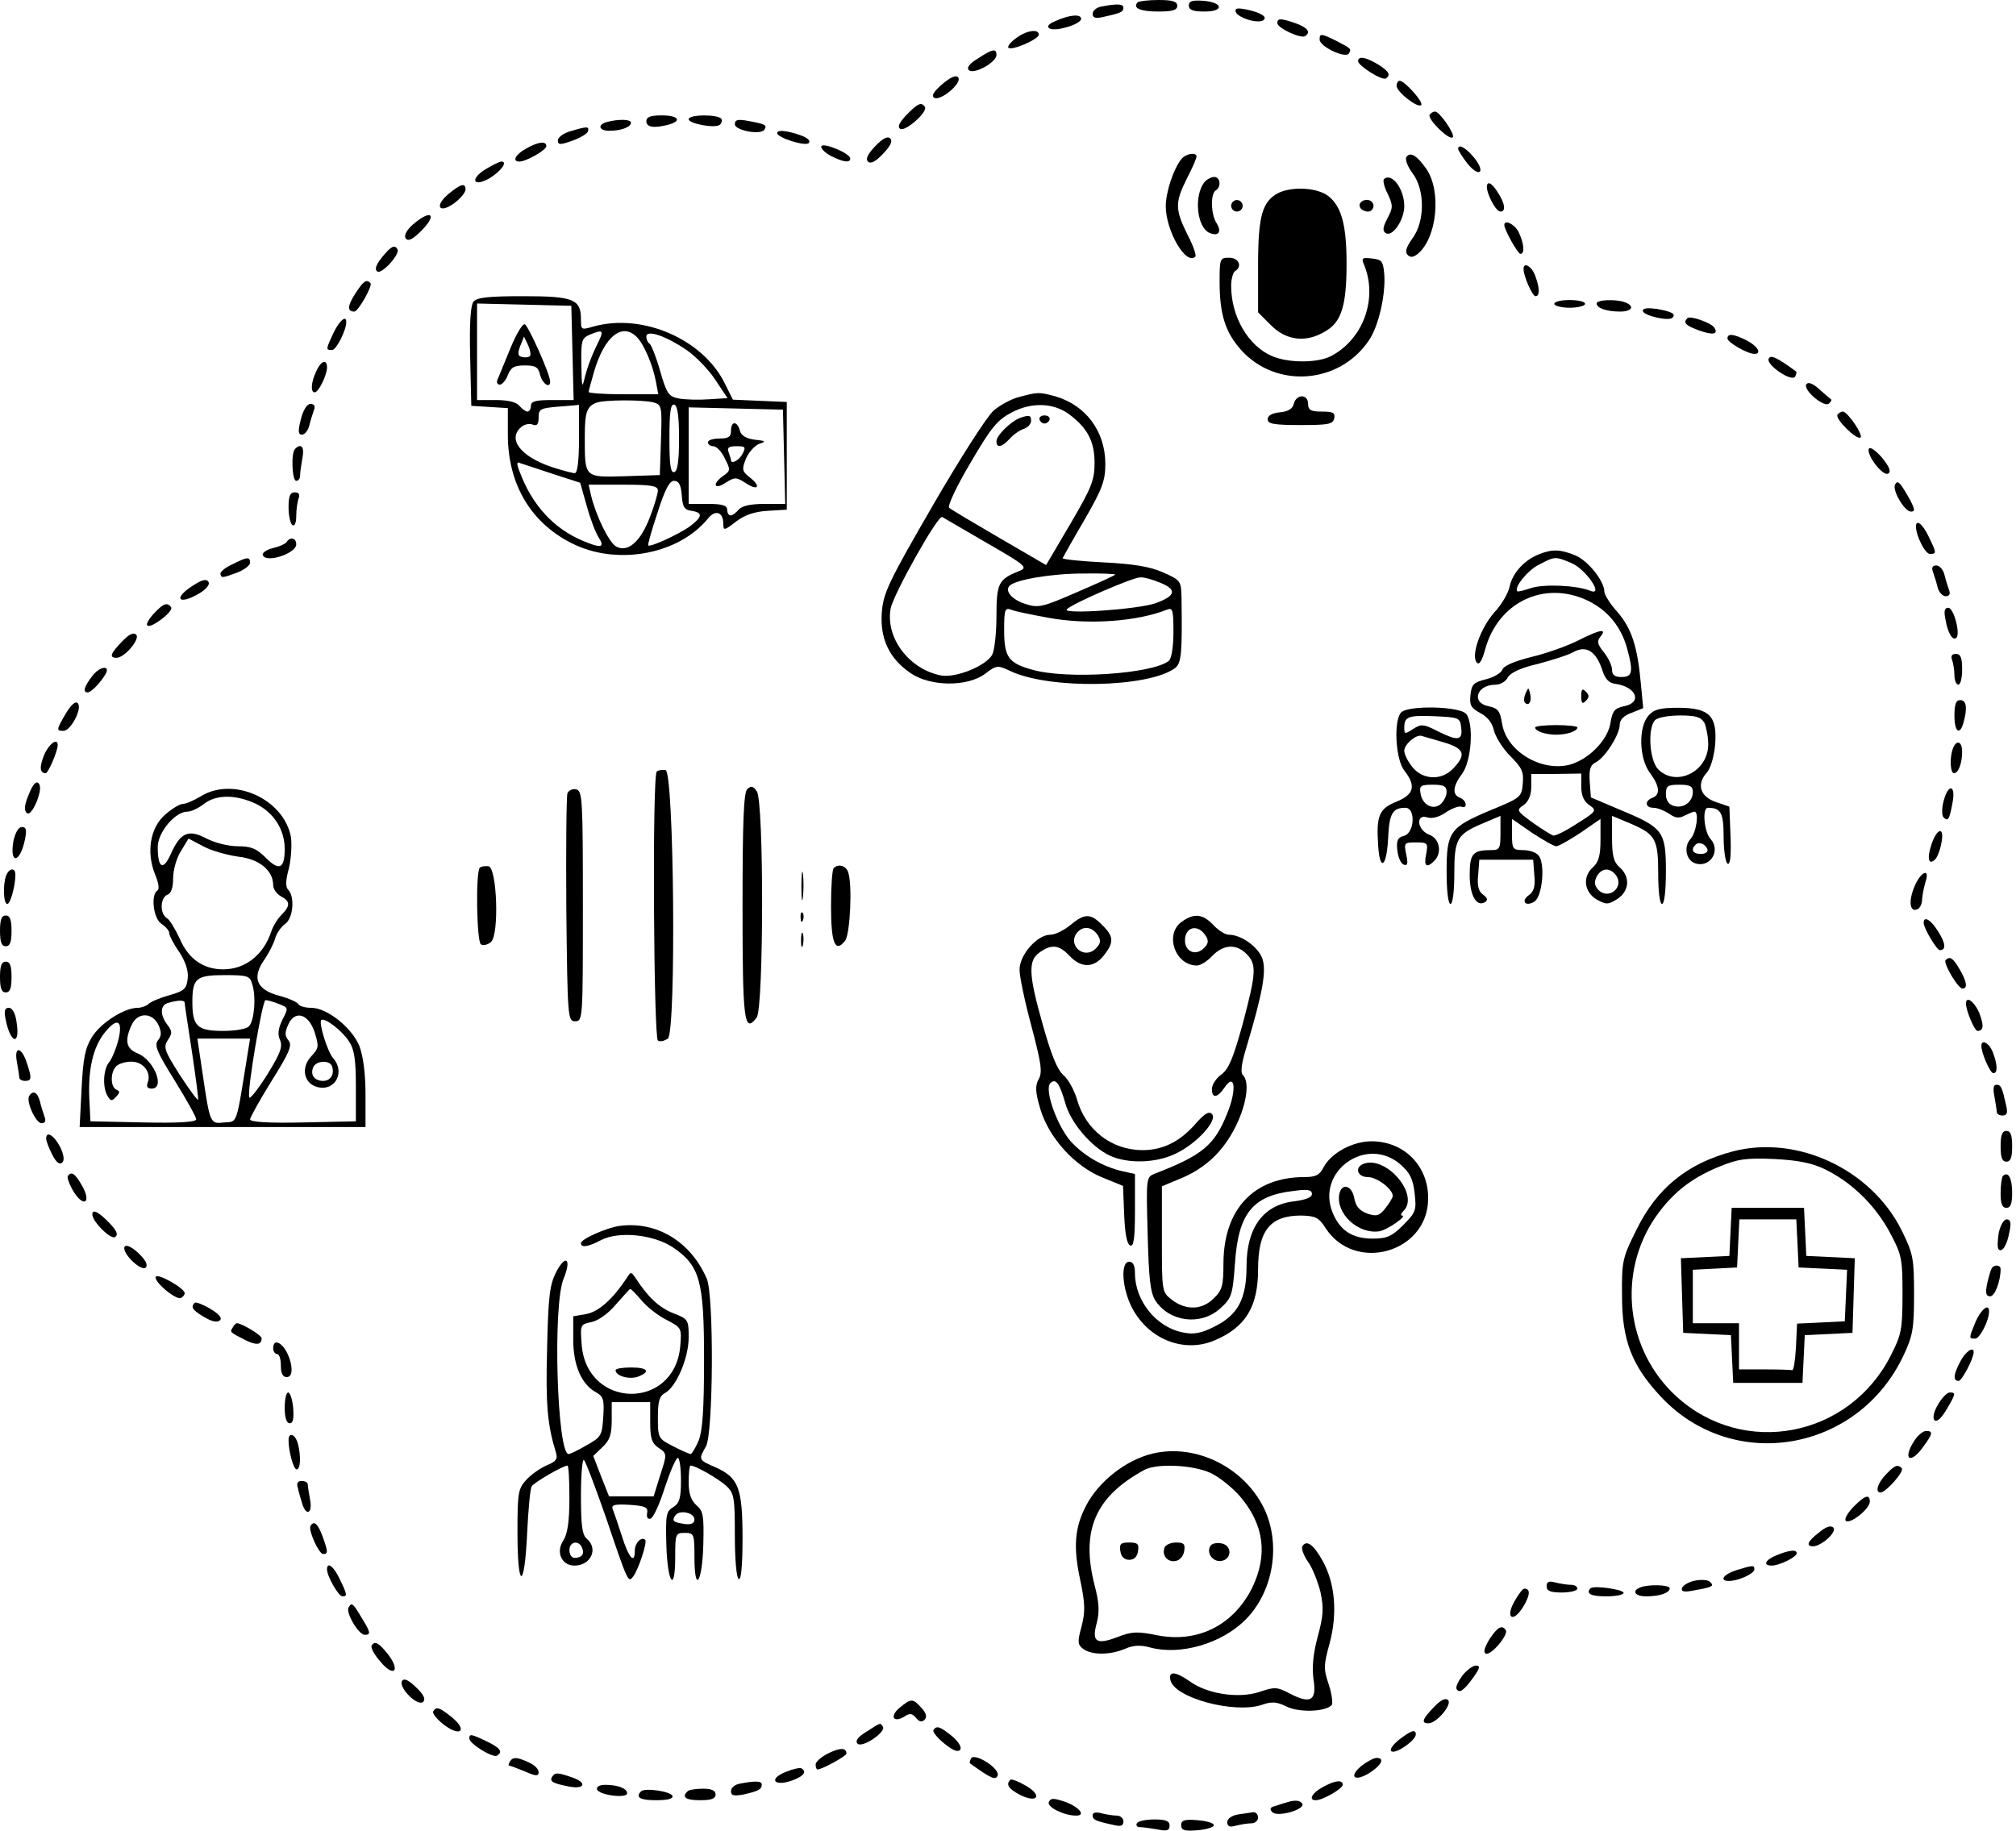 <?xml version="1.0" standalone="no"?>
<!DOCTYPE svg PUBLIC "-//W3C//DTD SVG 20010904//EN"
 "http://www.w3.org/TR/2001/REC-SVG-20010904/DTD/svg10.dtd">
<svg version="1.0" xmlns="http://www.w3.org/2000/svg"
 width="524pt" height="476pt" viewBox="0 0 524 476"
 preserveAspectRatio="xMidYMid meet">

<g transform="translate(0,476) scale(0.1,-0.1)"
fill="#000000" stroke="none">
<path d="M2957 4754 c-14 -15 7 -24 54 -24 37 0 49 4 49 15 0 11 -12 15 -48
15 -27 0 -52 -3 -55 -6z"/>
<path d="M3090 4746 c0 -12 11 -16 41 -16 52 0 48 24 -4 28 -28 2 -37 -1 -37
-12z"/>
<path d="M2863 4743 c-13 -2 -23 -11 -23 -19 0 -10 7 -13 28 -8 45 10 52 13
52 24 0 10 -16 11 -57 3z"/>
<path d="M3212 4729 c5 -15 56 -31 71 -22 13 8 -4 20 -42 28 -25 5 -32 4 -29
-6z"/>
<path d="M2745 4706 c-20 -8 -25 -15 -17 -20 15 -9 82 11 82 25 0 13 -29 11
-65 -5z"/>
<path d="M3320 4700 c0 -13 61 -41 72 -34 16 10 7 22 -23 33 -40 14 -49 14
-49 1z"/>
<path d="M2640 4660 c-14 -10 -22 -21 -19 -24 8 -9 79 22 79 34 0 16 -33 11
-60 -10z"/>
<path d="M3430 4657 c0 -18 67 -50 76 -36 7 12 7 12 -33 33 -39 19 -43 20 -43
3z"/>
<path d="M2542 4608 c-22 -13 -30 -24 -24 -30 13 -13 72 20 72 39 0 18 -10 16
-48 -9z"/>
<path d="M3530 4601 c0 -12 62 -51 72 -45 14 9 8 19 -21 37 -32 19 -51 22 -51
8z"/>
<path d="M2450 4542 c-23 -20 -30 -31 -22 -36 16 -10 72 37 63 52 -5 8 -18 3
-41 -16z"/>
<path d="M3630 4537 c0 -16 55 -59 64 -50 7 7 -43 63 -56 63 -4 0 -8 -6 -8
-13z"/>
<path d="M2356 4461 c-19 -20 -24 -31 -16 -36 13 -8 72 44 64 57 -9 14 -19 9
-48 -21z"/>
<path d="M3716 4462 c-7 -11 51 -68 60 -59 7 7 -34 67 -46 67 -5 0 -11 -4 -14
-8z"/>
<path d="M1680 4445 c0 -16 20 -19 58 -9 36 10 25 24 -18 24 -29 0 -40 -4 -40
-15z"/>
<path d="M1790 4450 c0 -11 65 -24 80 -15 5 3 8 11 5 16 -8 12 -85 12 -85 -1z"/>
<path d="M1578 4443 c-26 -7 -22 -23 6 -23 31 0 56 10 56 21 0 9 -31 10 -62 2z"/>
<path d="M1910 4437 c0 -16 67 -29 77 -14 7 12 3 14 -39 22 -30 6 -38 4 -38
-8z"/>
<path d="M1483 4419 c-18 -5 -33 -16 -33 -24 0 -12 6 -12 37 -1 20 7 39 18 41
24 4 14 -1 14 -45 1z"/>
<path d="M2020 4414 c0 -12 73 -35 82 -26 6 6 -3 14 -23 21 -35 12 -59 14 -59
5z"/>
<path d="M2275 4380 c-19 -20 -26 -33 -19 -40 7 -7 20 0 39 20 19 20 26 33 19
40 -7 7 -20 0 -39 -20z"/>
<path d="M1368 4374 c-28 -15 -38 -34 -18 -34 18 0 70 30 70 40 0 14 -20 12
-52 -6z"/>
<path d="M2135 4380 c-3 -5 8 -16 24 -25 33 -17 51 -19 51 -7 0 13 -69 42 -75
32z"/>
<path d="M3790 4373 c0 -4 11 -21 24 -38 30 -37 48 -25 20 12 -21 27 -44 41
-44 26z"/>
<path d="M3071 4347 c-21 -26 -41 -87 -41 -124 1 -65 53 -154 77 -130 3 3 -6
30 -21 58 -32 65 -32 83 -1 145 14 27 25 52 25 57 0 12 -27 8 -39 -6z"/>
<path d="M3655 4351 c-3 -6 4 -25 17 -42 32 -43 32 -125 -1 -169 -16 -23 -20
-35 -12 -43 7 -7 15 -6 26 3 50 41 62 162 23 220 -25 36 -43 47 -53 31z"/>
<path d="M1262 4320 c-42 -26 -32 -48 11 -23 29 18 48 43 30 43 -4 0 -23 -9
-41 -20z"/>
<path d="M3131 4287 c-29 -36 -20 -120 14 -133 23 -9 31 4 17 26 -15 24 -16
76 -2 85 15 9 12 35 -4 35 -7 0 -19 -6 -25 -13z"/>
<path d="M3597 4294 c-3 -3 1 -21 10 -38 14 -30 14 -36 -1 -64 -12 -23 -13
-33 -4 -38 17 -11 48 34 48 70 0 45 -33 89 -53 70z"/>
<path d="M3866 4281 c-8 -12 20 -71 34 -71 15 0 12 22 -9 53 -11 17 -21 25
-25 18z"/>
<path d="M1166 4256 c-38 -32 -25 -53 15 -24 16 12 29 28 29 35 0 18 -11 16
-44 -11z"/>
<path d="M3324 4259 c-43 -22 -54 -59 -54 -189 l0 -122 34 -34 c40 -40 92 -46
143 -14 40 24 53 67 53 175 0 99 -13 148 -47 175 -28 22 -92 26 -129 9z"/>
<path d="M3200 4225 c0 -8 7 -15 15 -15 8 0 15 7 15 15 0 8 -7 15 -15 15 -8 0
-15 -7 -15 -15z"/>
<path d="M3537 4234 c-9 -10 2 -24 19 -24 8 0 14 7 14 15 0 15 -21 21 -33 9z"/>
<path d="M1074 4177 c-17 -15 -24 -28 -20 -36 6 -9 16 -5 37 15 47 45 32 63
-17 21z"/>
<path d="M3910 4175 c0 -12 35 -75 42 -75 11 0 10 25 -4 55 -9 21 -38 36 -38
20z"/>
<path d="M992 4090 c-15 -19 -19 -31 -11 -36 12 -7 60 46 52 58 -7 13 -17 8
-41 -22z"/>
<path d="M3170 4028 c0 -86 15 -132 56 -178 91 -101 255 -89 332 25 25 36 44
119 40 172 -3 34 -6 38 -32 41 -25 3 -28 1 -21 -15 37 -88 -1 -195 -86 -239
-35 -18 -110 -18 -152 0 -62 26 -107 102 -107 183 0 17 5 35 10 38 20 12 10
35 -15 35 -24 0 -25 -2 -25 -62z"/>
<path d="M3960 4061 c0 -19 23 -71 31 -71 12 0 11 22 -1 54 -9 24 -30 36 -30
17z"/>
<path d="M923 3996 c-20 -31 -21 -46 -2 -46 10 0 48 67 42 74 -11 11 -18 6
-40 -28z"/>
<path d="M1231 3976 c-8 -9 -11 -56 -9 -142 l3 -129 48 -3 47 -3 0 -69 c0
-132 63 -235 176 -287 116 -53 271 -22 345 70 19 23 39 15 39 -14 0 -19 2 -19
33 5 22 17 48 26 82 28 l50 3 0 140 0 140 -70 3 -70 3 -20 40 c-56 117 -215
186 -343 150 -31 -9 -32 -9 -32 19 0 52 -19 60 -149 60 -89 0 -121 -3 -130
-14z m257 -133 l3 -123 -56 0 c-42 0 -55 -3 -55 -15 0 -8 -4 -15 -9 -15 -5 0
-14 7 -21 15 -8 10 -30 15 -61 15 l-49 0 0 125 0 126 123 -3 122 -3 3 -122z
m62 17 c-11 -22 -24 -57 -29 -77 -8 -35 -9 -32 -10 30 -1 61 1 68 22 77 37 15
38 12 17 -30z m105 24 c19 -19 42 -73 50 -117 l6 -32 -90 0 c-50 0 -91 3 -91
6 0 3 7 28 15 56 27 89 72 125 110 87z m131 -35 c23 -16 56 -50 73 -76 l32
-48 -48 -3 c-26 -2 -62 -1 -78 2 -27 5 -32 12 -49 71 -10 36 -23 68 -27 71 -5
3 -9 11 -9 19 0 19 51 2 106 -36z m-88 -135 c22 -6 23 -10 20 -98 l-3 -91 -91
-3 c-106 -3 -104 -5 -104 103 0 63 5 78 30 88 21 8 120 8 148 1z m-193 -94 c0
-57 -4 -90 -11 -90 -6 0 -33 7 -60 16 -81 27 -116 73 -79 104 8 7 22 10 30 6
11 -4 15 1 15 19 0 22 5 24 53 28 28 2 52 4 52 5 0 1 0 -38 0 -88z m260 0 c0
-58 -4 -85 -12 -87 -10 -4 -13 18 -13 87 0 69 3 91 13 88 8 -3 12 -30 12 -88z
m273 -47 l3 -123 -54 0 c-36 0 -59 -5 -67 -15 -7 -8 -16 -15 -21 -15 -5 0 -9
7 -9 15 0 11 -12 15 -50 15 l-50 0 0 125 0 126 123 -3 122 -3 3 -122z m-601
-45 l71 -23 17 -60 c9 -33 23 -70 31 -82 17 -27 7 -29 -41 -9 -76 32 -132 93
-164 179 -9 22 -8 28 1 23 7 -2 45 -15 85 -28z m335 -55 c2 -31 7 -39 26 -41
30 -5 28 -16 -7 -42 -31 -21 -101 -53 -106 -48 -2 2 9 40 24 85 19 60 31 83
43 83 12 0 18 -10 20 -37z m-62 12 c0 -8 -9 -39 -21 -70 -24 -63 -57 -92 -87
-76 -19 10 -53 80 -66 134 l-6 27 90 0 c72 0 90 -3 90 -15z"/>
<path d="M1326 3853 c-16 -38 -30 -74 -33 -80 -3 -7 0 -13 6 -13 6 0 16 11 21
25 8 20 16 25 44 25 28 0 35 -4 40 -25 6 -23 26 -36 26 -17 0 19 -57 146 -66
149 -6 2 -23 -27 -38 -64z m51 -19 c-3 -3 -12 -4 -20 -2 -11 2 -12 9 -5 28
l10 25 11 -23 c5 -12 8 -25 4 -28z"/>
<path d="M1900 3640 c0 -16 -7 -20 -30 -20 -16 0 -30 -4 -30 -10 0 -5 6 -10
14 -10 8 0 22 -14 30 -32 15 -29 15 -32 -4 -45 -30 -21 -24 -38 6 -18 24 15
27 15 51 0 32 -22 43 -11 13 13 -22 17 -22 22 -11 50 7 16 22 33 34 38 19 6
18 8 -12 11 -22 3 -35 11 -38 24 -7 25 -23 25 -23 -1z m30 -60 c-9 -17 -30
-28 -30 -16 0 2 -3 11 -6 20 -5 12 0 16 20 16 24 0 25 -2 16 -20z"/>
<path d="M4040 3970 c0 -5 18 -10 40 -10 22 0 40 5 40 10 0 6 -18 10 -40 10
-22 0 -40 -4 -40 -10z"/>
<path d="M4150 3971 c0 -12 26 -21 61 -21 31 0 39 14 13 24 -24 9 -74 7 -74
-3z"/>
<path d="M4270 3952 c0 -12 67 -28 77 -18 10 10 -2 16 -41 23 -23 3 -36 2 -36
-5z"/>
<path d="M4386 3933 c-12 -12 -5 -19 30 -32 36 -13 51 -10 40 7 -8 13 -63 32
-70 25z"/>
<path d="M867 3895 c-20 -43 -21 -45 -4 -45 11 0 37 51 37 73 0 19 -18 3 -33
-28z"/>
<path d="M4490 3880 c0 -10 52 -40 70 -40 20 0 9 20 -20 35 -34 17 -50 19 -50
5z"/>
<path d="M4597 3827 c-6 -16 60 -61 69 -46 3 6 4 11 3 13 -51 37 -67 45 -72
33z"/>
<path d="M822 3795 c-14 -30 -15 -55 -4 -55 10 0 32 45 32 65 0 23 -16 17 -28
-10z"/>
<path d="M4695 3761 c-9 -15 47 -62 59 -50 5 5 8 10 5 11 -2 2 -16 13 -30 26
-17 15 -29 20 -34 13z"/>
<path d="M2649 3728 c-20 -5 -50 -21 -67 -36 -17 -15 -88 -126 -158 -247 -114
-197 -128 -226 -132 -277 -5 -68 19 -120 75 -158 51 -35 147 -36 193 -2 30 23
33 23 65 8 102 -49 359 -44 429 7 17 13 19 38 17 185 -1 42 -3 44 -48 64 -34
15 -76 22 -155 26 -60 3 -107 8 -106 11 2 4 27 49 57 100 46 80 54 101 54 145
0 85 -51 153 -131 176 -42 11 -44 11 -93 -2z m130 -45 c48 -36 66 -71 66 -126
0 -46 -8 -65 -63 -159 l-63 -107 -122 71 c-67 39 -126 74 -130 78 -5 4 20 57
55 116 55 94 70 112 108 132 52 27 108 25 149 -5z m-215 -334 c104 -60 109
-64 84 -74 -53 -21 -58 -32 -58 -117 0 -44 -5 -88 -11 -100 -16 -29 -94 -61
-133 -54 -83 16 -145 98 -131 174 7 37 123 244 134 238 3 -2 55 -32 115 -67z
m335 -83 c-2 -2 -47 -23 -101 -46 -90 -39 -99 -41 -133 -30 -35 11 -54 34 -41
47 15 16 110 32 190 32 49 1 87 -1 85 -3z m117 -21 c44 -18 40 -34 -12 -53
-44 -16 -244 -30 -231 -16 12 14 169 82 190 83 10 1 34 -6 53 -14z m-291 -91
c103 -19 230 -10 308 21 15 6 17 0 17 -58 0 -39 -5 -69 -12 -75 -42 -34 -265
-49 -355 -23 -62 17 -73 33 -73 103 0 53 2 59 18 53 9 -4 53 -13 97 -21z"/>
<path d="M2650 3673 c-23 -9 -60 -45 -60 -60 0 -19 14 -16 35 7 10 11 26 22
36 25 11 4 19 13 19 21 0 15 -5 16 -30 7z"/>
<path d="M2702 3669 c2 -6 8 -10 13 -10 5 0 11 4 13 10 2 6 -4 11 -13 11 -9 0
-15 -5 -13 -11z"/>
<path d="M3363 3711 c-3 -14 -15 -21 -37 -23 -19 -2 -31 -8 -31 -18 0 -12 16
-15 85 -15 73 0 85 2 88 18 3 14 -4 17 -32 17 -29 0 -36 4 -36 20 0 26 -30 26
-37 1z"/>
<path d="M782 3670 c-8 -31 -7 -40 3 -40 7 0 16 11 19 24 3 13 9 31 12 40 4
10 1 16 -9 16 -9 0 -19 -16 -25 -40z"/>
<path d="M4776 3682 c-7 -11 51 -68 60 -59 7 7 -34 67 -46 67 -5 0 -11 -4 -14
-8z"/>
<path d="M767 3593 c-11 -10 -8 -83 3 -83 6 0 10 6 10 14 0 7 3 28 6 45 6 29
-3 40 -19 24z"/>
<path d="M4858 3594 c-9 -14 36 -74 50 -65 8 5 3 17 -16 41 -16 18 -31 29 -34
24z"/>
<path d="M4926 3501 c-9 -14 24 -71 41 -71 11 0 10 6 -1 28 -27 48 -33 55 -40
43z"/>
<path d="M750 3441 c0 -22 5 -43 10 -46 6 -4 10 6 10 24 0 16 3 36 6 45 4 11
1 16 -10 16 -12 0 -16 -10 -16 -39z"/>
<path d="M4980 3391 c0 -24 24 -71 36 -71 18 0 18 2 -3 45 -15 32 -33 47 -33
26z"/>
<path d="M745 3351 c-3 -5 -19 -12 -36 -16 -16 -4 -28 -12 -26 -18 8 -22 87 4
87 28 0 17 -16 20 -25 6z"/>
<path d="M4000 3319 c-38 -15 -68 -48 -76 -83 -3 -17 -21 -48 -40 -68 -36 -41
-62 -114 -45 -131 6 -6 13 5 21 34 33 123 153 181 266 128 52 -25 87 -67 103
-124 17 -62 14 -75 -14 -75 -18 0 -25 5 -25 19 0 10 -9 30 -21 45 -17 21 -19
29 -9 41 18 22 -1 19 -60 -11 -28 -14 -82 -33 -120 -42 -44 -11 -72 -23 -75
-33 -3 -8 -22 -20 -43 -25 -32 -8 -37 -13 -40 -41 -3 -27 2 -34 26 -47 19 -10
31 -26 35 -45 4 -16 22 -46 42 -66 30 -30 36 -41 33 -72 -3 -35 -5 -37 -83
-69 -107 -45 -115 -56 -115 -160 0 -49 4 -84 10 -84 6 0 10 33 10 78 0 91 7
103 73 131 l47 20 0 -44 c0 -41 -2 -45 -24 -45 -48 0 -56 -9 -56 -65 0 -53 18
-84 40 -70 8 5 6 11 -5 19 -12 8 -16 24 -13 51 l3 40 70 0 70 0 3 -40 c3 -28
-1 -43 -14 -52 -22 -16 -9 -31 14 -17 21 13 29 99 11 120 -6 8 -24 14 -40 14
-27 0 -29 3 -29 40 l0 41 52 -36 c29 -19 57 -35 63 -35 6 0 34 16 63 35 l52
36 0 -54 c0 -42 -5 -58 -20 -72 -28 -25 -22 -65 11 -84 24 -13 29 -13 53 2 31
21 34 57 6 82 -16 14 -20 31 -20 76 l0 58 48 -20 c65 -28 72 -40 72 -131 0
-45 4 -78 10 -78 6 0 10 35 10 84 0 104 -7 114 -115 159 l-80 34 -3 41 c-2 32
1 43 17 51 24 13 61 72 61 97 0 13 11 24 31 31 l30 12 -6 63 c-9 98 -24 144
-61 187 -19 21 -34 45 -34 53 0 27 -42 80 -75 94 -39 16 -60 17 -95 3z m85
-23 c37 -16 85 -86 49 -72 -37 15 -123 18 -155 7 -18 -6 -34 -10 -35 -8 -10 9
27 55 56 69 42 22 42 22 85 4z m79 -276 c8 -26 18 -36 36 -38 54 -8 69 -49 21
-58 -24 -5 -30 -12 -35 -43 -7 -45 -56 -95 -106 -109 -74 -19 -165 35 -176
108 -5 32 -11 39 -35 44 -46 9 -31 56 18 56 12 0 27 8 32 19 7 12 34 25 78 35
38 10 79 23 93 31 33 18 58 2 74 -45z m-54 -305 c0 -23 7 -39 21 -48 20 -14
19 -16 -32 -48 -29 -19 -57 -33 -62 -31 -6 2 -30 17 -54 34 -41 30 -42 32 -23
45 13 9 20 26 20 47 l0 34 65 0 65 1 0 -34z m89 -229 c25 -30 -16 -67 -44 -40
-11 12 -12 20 -5 35 12 22 33 25 49 5z"/>
<path d="M3965 2957 c-4 -10 -5 -21 -1 -24 10 -10 18 4 13 24 -4 17 -4 17 -12
0z"/>
<path d="M4110 2950 c0 -19 3 -21 12 -12 9 9 9 15 0 24 -9 9 -12 7 -12 -12z"/>
<path d="M3990 2869 c0 -10 28 -19 55 -19 27 0 55 9 55 19 0 3 -25 6 -55 6
-30 0 -55 -3 -55 -6z"/>
<path d="M602 3292 c-18 -8 -31 -20 -29 -25 3 -10 4 -10 45 5 17 7 32 18 32
25 0 16 -7 16 -48 -5z"/>
<path d="M5024 3274 c3 -9 9 -27 12 -40 3 -13 13 -24 21 -24 10 0 13 6 9 16
-3 9 -9 27 -12 40 -3 13 -13 24 -21 24 -10 0 -13 -6 -9 -16z"/>
<path d="M502 3238 c-54 -34 -38 -53 17 -20 18 11 27 23 23 29 -5 9 -17 6 -40
-9z"/>
<path d="M400 3165 c-13 -14 -21 -28 -17 -31 9 -9 68 36 62 47 -10 14 -20 11
-45 -16z"/>
<path d="M5057 3148 c6 -35 19 -55 28 -46 11 11 -7 78 -21 78 -10 0 -12 -9 -7
-32z"/>
<path d="M317 3092 c-30 -31 -34 -42 -14 -42 21 0 62 49 51 60 -7 7 -19 1 -37
-18z"/>
<path d="M5074 3044 c3 -9 6 -27 6 -40 0 -13 5 -24 10 -24 6 0 10 18 10 40 0
30 -4 40 -16 40 -11 0 -14 -5 -10 -16z"/>
<path d="M241 3004 c-22 -28 -27 -44 -13 -44 9 0 33 25 46 47 14 24 -13 22
-33 -3z"/>
<path d="M171 2905 c-25 -43 -25 -45 -6 -45 19 0 50 59 37 72 -6 6 -17 -4 -31
-27z"/>
<path d="M5080 2900 c0 -43 14 -54 24 -17 10 37 7 57 -9 57 -11 0 -15 -11 -15
-40z"/>
<path d="M3642 2908 c-20 -20 -15 -122 8 -151 31 -40 26 -62 -20 -81 -45 -18
-53 -36 -48 -112 4 -71 22 -60 26 16 3 65 11 80 45 80 27 0 24 -66 -4 -73 -16
-4 -20 -12 -17 -38 2 -18 9 -34 17 -37 10 -3 11 3 6 27 -6 30 -5 31 25 31 31
0 32 -2 27 -30 -7 -32 1 -38 21 -18 21 21 14 58 -13 68 -32 12 -36 55 -5 45
12 -4 31 1 48 13 15 10 33 17 40 15 17 -7 15 16 -3 23 -21 8 -19 30 5 62 25
33 31 131 11 156 -17 20 -150 23 -169 4z m156 -40 c4 -34 -9 -35 -63 -8 -35
18 -41 18 -62 5 -21 -14 -23 -14 -23 3 0 29 10 33 80 30 63 -3 65 -4 68 -30z
m-45 -38 c53 -16 59 -31 25 -67 -30 -33 -80 -31 -107 3 -12 15 -21 33 -21 42
0 17 30 43 45 39 6 -2 31 -9 58 -17z m7 -129 c0 -10 -7 -24 -16 -32 -20 -16
-48 -1 -52 30 -3 18 1 21 32 21 29 0 36 -4 36 -19z"/>
<path d="M4285 2900 c-27 -30 -25 -112 4 -150 25 -34 27 -56 6 -64 -21 -8 -19
-26 3 -26 10 0 27 -7 40 -15 16 -12 27 -13 41 -5 11 5 22 10 25 10 13 0 5 -55
-10 -71 -18 -20 -12 -54 11 -63 39 -14 69 32 41 63 -17 19 -22 81 -7 81 34 0
41 -13 41 -75 0 -35 5 -67 10 -70 7 -5 10 19 8 71 l-3 77 -35 12 c-41 14 -51
46 -24 76 10 11 19 41 22 73 6 75 -15 96 -96 96 -47 0 -63 -4 -77 -20z m145
-19 c5 -11 10 -36 10 -56 0 -71 -83 -112 -130 -65 -23 23 -28 108 -8 128 7 7
36 12 65 12 41 0 54 -4 63 -19z m-30 -180 c0 -26 -25 -44 -50 -36 -13 4 -20
15 -20 31 0 21 5 24 35 24 28 0 35 -4 35 -19z m38 -149 c2 -7 -6 -12 -17 -12
-21 0 -27 11 -14 24 9 9 26 2 31 -12z"/>
<path d="M115 2798 c-13 -32 -12 -48 4 -48 6 0 31 57 31 73 0 20 -23 3 -35
-25z"/>
<path d="M5076 2814 c-9 -24 -7 -64 3 -64 11 0 21 25 21 56 0 27 -15 32 -24 8z"/>
<path d="M1707 2754 c-12 -12 -8 -692 3 -699 6 -4 17 -1 26 5 22 19 16 693 -6
698 -9 1 -19 0 -23 -4z"/>
<path d="M75 2695 c-11 -25 -13 -41 -6 -48 6 -6 15 3 26 28 10 26 12 42 5 49
-6 6 -15 -3 -25 -29z"/>
<path d="M1942 2708 c-9 -9 -12 -86 -12 -304 0 -298 4 -333 37 -289 18 26 19
563 0 588 -10 14 -15 15 -25 5z"/>
<path d="M522 2690 c-18 -11 -39 -20 -47 -20 -8 0 -29 -13 -46 -28 -39 -34
-49 -98 -26 -155 9 -21 12 -39 6 -42 -18 -12 -10 -74 11 -87 11 -7 20 -18 20
-24 0 -6 11 -28 26 -49 16 -25 24 -48 22 -68 -3 -27 -8 -33 -47 -44 -25 -7
-49 -17 -55 -23 -5 -5 -18 -10 -28 -10 -35 0 -96 -39 -119 -76 -18 -29 -23
-56 -27 -135 l-5 -99 372 0 371 0 0 85 c0 55 -6 99 -16 126 -20 48 -84 99
-125 99 -15 0 -31 4 -34 10 -3 5 -25 15 -48 21 -61 16 -74 47 -38 97 10 15 22
38 26 52 4 14 16 31 26 38 21 14 26 71 8 89 -7 7 -7 24 2 56 6 26 8 63 5 82
-19 98 -149 157 -234 105z m144 -20 c46 -23 74 -67 74 -117 0 -51 -14 -58 -48
-24 -25 25 -39 31 -74 31 -24 0 -60 9 -81 20 -47 25 -68 16 -93 -40 -20 -45
-34 -37 -34 18 0 38 45 92 77 92 10 0 29 9 43 20 32 25 83 25 136 0z m-47
-137 c55 -6 91 -36 91 -74 0 -10 9 -23 20 -29 25 -13 25 -25 1 -49 -10 -10
-22 -30 -26 -43 -20 -60 -67 -98 -125 -98 -51 0 -90 27 -112 78 -12 26 -27 51
-34 55 -19 11 -18 53 1 61 10 3 15 19 15 43 0 21 9 53 20 70 l20 33 38 -20
c22 -12 63 -23 91 -27z m37 -333 c10 -32 5 -91 -8 -107 -6 -8 -34 -13 -69 -13
-66 0 -79 12 -79 75 0 62 10 70 84 70 61 0 66 -2 72 -25z m-176 -47 c0 -5 9
-62 19 -128 10 -66 17 -122 16 -124 -2 -2 -24 28 -48 65 -39 62 -43 71 -31 90
12 17 12 23 -1 40 -20 26 -19 52 3 57 28 8 42 7 42 0z m245 -3 c25 -10 25 -10
9 -41 -11 -23 -13 -38 -6 -53 7 -17 1 -34 -33 -89 -24 -38 -45 -65 -47 -60 -7
13 34 253 42 253 5 0 20 -4 35 -10z m-313 -55 c8 -18 8 -28 -1 -39 -11 -13 -3
-31 43 -105 31 -50 56 -95 56 -101 0 -7 -47 -10 -137 -8 l-138 3 -3 62 c-3 73
10 130 39 167 33 42 49 35 37 -16 -6 -24 -17 -50 -24 -59 -16 -18 -18 -67 -4
-89 8 -13 11 -13 22 -1 10 11 10 14 1 18 -16 6 -17 45 -1 61 7 7 24 12 40 12
30 0 52 -28 42 -54 -4 -11 -1 -16 10 -16 36 0 7 73 -35 91 -31 12 -36 33 -17
74 15 34 54 34 70 0z m406 -19 c11 -36 11 -41 -9 -62 -28 -30 -19 -71 16 -80
46 -12 73 39 41 75 -15 17 -38 92 -31 99 8 8 54 -27 72 -55 14 -21 18 -48 18
-117 l0 -91 -137 -3 c-89 -2 -138 1 -138 8 0 5 25 50 56 100 47 75 54 93 44
105 -10 12 -10 21 -1 41 17 39 53 29 69 -20z m-174 -53 c-31 -192 -26 -178
-61 -181 -37 -4 -37 -5 -57 131 l-13 87 69 0 68 0 -6 -37z m219 -35 c7 -21 -4
-38 -23 -38 -23 0 -34 16 -26 35 7 18 43 20 49 3z"/>
<path d="M1475 2698 c-3 -7 -4 -144 -3 -303 3 -282 4 -290 23 -290 20 0 20 7
20 300 0 278 -1 300 -18 303 -9 2 -19 -3 -22 -10z"/>
<path d="M5052 2678 c-5 -18 -5 -37 -1 -42 12 -13 16 -7 24 37 9 47 -11 51
-23 5z"/>
<path d="M35 2574 c-11 -62 17 -59 30 4 5 25 3 32 -8 32 -9 0 -17 -14 -22 -36z"/>
<path d="M5020 2564 c-12 -36 -7 -55 10 -38 5 5 13 24 16 42 9 44 -11 41 -26
-4z"/>
<path d="M1247 2504 c-11 -12 -8 -192 3 -199 6 -4 18 -1 26 6 22 18 16 192 -6
197 -9 1 -19 0 -23 -4z"/>
<path d="M2083 2455 c0 -33 2 -45 4 -27 2 18 2 45 0 60 -2 15 -4 0 -4 -33z"/>
<path d="M2167 2503 c-4 -3 -7 -48 -7 -99 0 -97 11 -123 37 -89 13 19 19 149
7 179 -6 16 -26 21 -37 9z"/>
<path d="M16 2484 c-9 -24 -7 -74 3 -74 8 0 21 47 21 76 0 19 -16 18 -24 -2z"/>
<path d="M4976 2455 c-16 -38 -12 -67 7 -59 7 2 13 14 13 27 1 12 5 32 9 45
12 37 -13 26 -29 -13z"/>
<path d="M2081 2374 c0 -11 3 -14 6 -6 3 7 2 16 -1 19 -3 4 -6 -2 -5 -13z"/>
<path d="M0 2340 c0 -29 4 -40 15 -40 11 0 15 11 15 40 0 29 -4 40 -15 40 -11
0 -15 -11 -15 -40z"/>
<path d="M2782 2355 c-17 -14 -40 -25 -52 -25 -34 0 -80 -52 -80 -91 0 -18 14
-84 31 -147 25 -95 29 -119 19 -137 -10 -18 -9 -34 4 -78 22 -74 88 -148 161
-178 l54 -22 3 -75 c2 -49 7 -77 16 -80 9 -3 12 20 12 91 l0 95 -32 7 c-52 12
-102 41 -136 79 -35 41 -68 134 -52 150 14 14 24 0 39 -52 14 -51 67 -113 115
-136 47 -22 121 -20 172 5 55 26 110 87 94 103 -8 8 -19 1 -43 -26 -40 -46
-85 -68 -137 -68 -81 0 -149 53 -171 133 -7 23 -22 51 -35 62 -16 14 -32 54
-53 129 -38 133 -39 169 -9 190 31 22 51 20 78 -9 30 -32 63 -32 89 1 27 34
26 50 -4 79 -30 31 -46 31 -83 0z m72 -27 c8 -14 7 -21 -6 -34 -30 -30 -75 9
-48 42 16 18 39 15 54 -8z"/>
<path d="M3072 2364 c-46 -32 -18 -114 39 -114 9 0 27 11 40 25 29 30 62 32
89 5 27 -27 25 -50 -10 -182 -24 -87 -36 -117 -55 -131 -14 -10 -25 -27 -25
-38 0 -25 14 -24 33 4 27 40 32 -6 7 -67 -33 -83 -64 -109 -188 -157 -23 -9
-23 -10 -19 -157 3 -117 7 -152 20 -173 37 -56 118 -66 168 -21 30 27 33 34
39 119 9 129 46 175 153 187 36 5 47 3 47 -8 0 -9 -16 -15 -46 -19 -80 -9
-124 -68 -124 -169 0 -84 -22 -126 -82 -156 -35 -18 -55 -22 -83 -16 -69 13
-125 82 -125 154 0 20 -5 30 -15 30 -23 0 -19 -70 8 -121 43 -81 134 -117 213
-84 81 34 114 87 114 185 0 101 31 140 112 140 37 -1 46 -5 63 -32 76 -118
265 -65 267 74 2 86 -62 151 -147 151 -49 0 -105 -30 -125 -68 -10 -20 -21
-25 -49 -25 -132 0 -210 -83 -211 -223 0 -59 -3 -71 -25 -92 -30 -31 -73 -32
-109 -4 -26 20 -26 21 -26 158 l0 137 55 23 c35 15 69 39 94 68 56 63 89 171
61 199 -6 6 -3 30 9 69 44 147 54 204 41 236 -13 30 -55 59 -86 59 -9 0 -27
11 -40 25 -27 29 -50 32 -82 9z m62 -37 c8 -12 7 -21 -5 -32 -21 -21 -49 -9
-49 20 0 36 34 44 54 12z m507 -595 c24 -21 32 -38 36 -75 5 -43 3 -49 -30
-82 -29 -29 -42 -35 -79 -35 -53 0 -85 21 -104 67 -45 108 89 203 177 125z"/>
<path d="M3543 1734 c-23 -10 -14 -34 12 -34 24 0 65 -31 65 -49 0 -5 -9 -19
-19 -32 -16 -20 -23 -22 -47 -14 -21 8 -30 19 -34 40 -6 34 -33 41 -39 10 -9
-50 49 -104 104 -96 20 3 75 41 59 41 -4 0 -3 5 4 12 43 43 -47 146 -105 122z"/>
<path d="M5000 2361 c0 -14 34 -71 42 -71 17 0 15 18 -4 48 -19 31 -38 42 -38
23z"/>
<path d="M2082 2315 c0 -16 2 -22 5 -12 2 9 2 23 0 30 -3 6 -5 -1 -5 -18z"/>
<path d="M5057 2264 c-7 -7 32 -74 44 -74 14 0 11 19 -8 51 -17 29 -25 34 -36
23z"/>
<path d="M0 2220 c0 -29 4 -40 15 -40 11 0 15 11 15 40 0 29 -4 40 -15 40 -11
0 -15 -11 -15 -40z"/>
<path d="M5110 2151 c0 -18 22 -71 30 -71 16 0 17 15 4 48 -13 29 -34 44 -34
23z"/>
<path d="M15 2108 c13 -63 38 -66 28 -5 -3 23 -11 37 -20 37 -11 0 -13 -8 -8
-32z"/>
<path d="M5150 2041 c0 -19 23 -71 31 -71 12 0 11 22 -1 54 -9 24 -30 36 -30
17z"/>
<path d="M44 1999 c3 -17 6 -35 6 -40 0 -5 7 -9 15 -9 18 0 18 7 4 49 -14 41
-33 41 -25 0z"/>
<path d="M5184 1909 c3 -17 6 -35 6 -40 0 -5 7 -9 15 -9 12 0 14 7 9 28 -10
45 -13 52 -25 52 -8 0 -9 -11 -5 -31z"/>
<path d="M76 1911 c-9 -14 17 -71 32 -71 9 0 12 6 8 16 -3 9 -9 27 -12 40 -6
24 -18 31 -28 15z"/>
<path d="M5200 1780 c0 -29 4 -40 15 -40 11 0 15 11 15 40 0 29 -4 40 -15 40
-11 0 -15 -11 -15 -40z"/>
<path d="M120 1800 c0 -6 7 -25 16 -42 10 -20 19 -27 26 -20 6 6 4 20 -6 41
-16 30 -36 42 -36 21z"/>
<path d="M4505 1767 c-119 -31 -199 -96 -252 -205 -36 -72 -38 -81 -37 -172 0
-115 26 -181 101 -261 187 -200 513 -144 631 108 24 51 27 70 27 158 0 93 -2
105 -32 166 -79 159 -271 249 -438 206z m237 -46 c70 -34 130 -92 169 -163 32
-60 34 -68 34 -163 0 -91 -3 -105 -30 -158 -108 -214 -383 -267 -558 -107
-131 120 -154 320 -54 466 43 61 89 99 163 130 51 21 71 24 144 21 62 -3 98
-10 132 -26z"/>
<path d="M4498 1558 l-3 -63 -63 -3 -63 -3 3 -97 3 -97 62 -3 62 -3 3 -62 3
-62 90 0 90 0 3 62 3 62 62 3 62 3 3 97 3 97 -63 3 -63 3 -3 63 -3 62 -94 0
-94 0 -3 -62z m174 -30 l3 -63 63 -3 63 -3 -3 -67 -3 -67 -62 -3 -62 -3 -3
-62 c-2 -34 -6 -61 -10 -59 -5 1 -37 2 -73 2 l-65 0 0 60 0 60 -60 0 -60 0 0
70 0 69 58 3 57 3 3 63 3 62 74 0 74 0 3 -62z"/>
<path d="M176 1702 c-2 -4 5 -23 16 -41 27 -42 46 -26 21 17 -18 32 -28 38
-37 24z"/>
<path d="M5206 1703 c-3 -3 -6 -24 -6 -45 0 -27 4 -38 15 -38 11 0 15 11 15
39 0 38 -10 57 -24 44z"/>
<path d="M240 1603 c0 -19 48 -66 59 -59 9 6 5 16 -15 37 -27 28 -44 37 -44
22z"/>
<path d="M5195 1554 c-3 -20 -4 -39 0 -42 9 -9 22 11 28 46 5 23 3 32 -7 32
-8 0 -17 -16 -21 -36z"/>
<path d="M1610 1573 c-34 -5 -100 -34 -100 -45 0 -12 18 -10 52 8 46 24 135
15 186 -18 71 -48 82 -86 82 -291 0 -133 -4 -186 -14 -212 -8 -19 -18 -35 -21
-35 -3 0 -24 9 -45 20 -39 20 -40 21 -40 75 0 43 4 56 19 64 29 16 61 91 61
144 0 46 -1 48 -40 63 -37 15 -65 41 -97 90 -13 19 -13 19 -25 0 -36 -54 -72
-86 -104 -92 l-34 -6 0 -62 c0 -66 22 -116 60 -136 18 -10 21 -19 18 -63 -3
-48 -5 -53 -43 -74 -22 -13 -43 -23 -47 -23 -30 -1 -42 387 -13 456 21 51 6
65 -19 18 -17 -34 -21 -61 -24 -201 -4 -145 1 -198 23 -269 5 -17 1 -23 -23
-33 -17 -7 -41 -24 -54 -38 -21 -23 -23 -33 -23 -136 0 -150 18 -153 25 -5 3
62 8 118 12 124 7 11 82 54 93 54 3 0 5 -38 5 -85 0 -61 -5 -93 -16 -110 -20
-30 -4 -65 29 -65 43 0 63 44 32 70 -12 10 -15 36 -15 113 0 56 4 97 8 91 5
-5 30 -72 57 -149 57 -169 58 -171 71 -153 14 19 37 89 31 95 -10 9 -27 -8
-27 -28 0 -37 -16 -19 -34 39 -10 31 -21 63 -24 70 -3 10 7 12 44 10 41 -3 49
-6 46 -22 -2 -11 2 -16 9 -14 7 2 24 39 37 81 14 42 29 77 34 77 4 0 8 -26 8
-58 0 -47 -4 -60 -20 -70 -19 -11 -20 -21 -18 -99 3 -100 23 -126 23 -31 0 61
1 63 25 63 24 0 25 -3 25 -63 0 -95 20 -69 23 31 2 77 0 89 -18 104 -14 13
-20 30 -20 60 0 24 2 43 5 43 13 0 72 -34 93 -53 20 -19 22 -29 22 -128 0 -61
4 -110 10 -114 6 -4 10 33 10 105 0 131 -10 158 -69 185 -46 20 -46 20 -26 55
19 34 21 393 2 436 -42 97 -131 150 -227 137z m57 -193 c14 -17 43 -40 65 -51
40 -21 40 -21 36 -70 -16 -166 -242 -162 -256 4 -4 53 -4 54 25 60 17 3 44 22
64 46 19 21 35 40 37 40 2 1 15 -13 29 -29z m23 -317 c0 -42 4 -55 22 -67 22
-15 22 -16 4 -71 l-17 -55 -58 0 -58 0 -21 53 -20 52 24 23 c19 18 24 33 24
70 l0 47 50 0 50 0 0 -52z m115 -253 c0 -10 -8 -14 -25 -12 -31 5 -34 8 -25
22 10 16 50 8 50 -10z m-292 -74 c7 -16 -1 -26 -20 -26 -7 0 -13 9 -13 20 0
23 25 27 33 6z"/>
<path d="M1600 1198 c0 -15 35 -25 58 -17 34 13 26 24 -18 24 -22 0 -40 -3
-40 -7z"/>
<path d="M324 1519 c-9 -15 43 -66 55 -54 6 7 -1 20 -19 37 -18 17 -32 23 -36
17z"/>
<path d="M5177 1463 c-3 -5 -8 -23 -12 -40 -5 -25 -3 -33 8 -33 12 0 27 39 27
71 0 11 -17 12 -23 2z"/>
<path d="M405 1441 c-7 -12 54 -63 66 -55 5 3 9 8 9 12 0 13 -69 52 -75 43z"/>
<path d="M506 1373 c-11 -11 -6 -19 25 -37 20 -12 34 -15 41 -8 6 6 -3 16 -26
30 -19 11 -37 18 -40 15z"/>
<path d="M5135 1324 c-18 -44 -18 -44 -1 -44 12 0 36 47 36 71 0 22 -21 5 -35
-27z"/>
<path d="M605 1309 c-8 -12 -8 -12 31 -32 30 -15 44 -14 44 4 0 8 -52 39 -64
39 -3 0 -8 -5 -11 -11z"/>
<path d="M710 1255 c0 -8 5 -15 10 -15 6 0 10 -13 10 -30 0 -20 5 -30 15 -30
30 0 2 89 -27 90 -5 0 -8 -7 -8 -15z"/>
<path d="M5095 1220 c-18 -34 -19 -50 -4 -50 8 0 39 58 39 75 0 16 -22 1 -35
-25z"/>
<path d="M740 1100 c0 -26 5 -40 13 -40 9 0 11 12 9 40 -2 22 -8 40 -13 40 -5
0 -9 -18 -9 -40z"/>
<path d="M5037 1108 c-11 -18 -14 -35 -9 -40 6 -6 18 5 31 27 25 42 25 45 9
45 -7 0 -21 -14 -31 -32z"/>
<path d="M4976 1015 c-32 -49 -11 -64 23 -16 25 34 26 41 7 41 -7 0 -21 -11
-30 -25z"/>
<path d="M750 1016 c0 -29 13 -76 21 -76 10 0 12 34 3 68 -7 24 -24 30 -24 8z"/>
<path d="M2995 981 c-69 -17 -139 -72 -172 -135 -29 -56 -34 -105 -16 -190 14
-66 14 -86 4 -125 -11 -40 -10 -47 5 -58 22 -16 70 -16 109 1 21 9 40 10 65 3
78 -21 185 10 247 72 70 70 92 187 53 280 -49 113 -179 180 -295 152z m151
-50 c22 -10 57 -38 77 -61 63 -74 73 -153 31 -239 -49 -97 -142 -143 -247
-122 -50 10 -65 10 -103 -5 -55 -21 -67 -12 -53 38 7 28 6 52 -6 97 -36 142 1
230 130 300 32 17 125 13 171 -8z"/>
<path d="M2912 728 c2 -15 10 -23 23 -23 13 0 21 8 23 23 3 18 -1 22 -23 22
-22 0 -26 -4 -23 -22z"/>
<path d="M3027 737 c-8 -21 8 -39 29 -35 11 2 20 13 22 26 3 18 -1 22 -21 22
-14 0 -27 -6 -30 -13z"/>
<path d="M3146 741 c-11 -18 6 -42 28 -39 29 4 29 42 -1 46 -11 2 -24 -1 -27
-7z"/>
<path d="M4902 927 c-22 -23 -29 -47 -14 -47 14 0 63 56 55 63 -11 11 -18 8
-41 -16z"/>
<path d="M774 893 c2 -10 7 -28 11 -40 10 -36 28 -28 21 8 -3 17 -6 35 -6 40
0 5 -7 9 -16 9 -10 0 -14 -6 -10 -17z"/>
<path d="M4816 841 c-15 -16 -23 -31 -18 -35 13 -8 62 32 62 50 0 21 -13 17
-44 -15z"/>
<path d="M807 793 c-6 -12 22 -73 33 -73 13 0 13 6 -2 47 -12 32 -22 41 -31
26z"/>
<path d="M4728 776 c-30 -23 -35 -36 -15 -36 22 1 63 38 52 49 -7 6 -19 2 -37
-13z"/>
<path d="M3385 740 c-3 -5 3 -23 14 -39 12 -16 26 -52 33 -79 9 -43 8 -61 -7
-117 -12 -44 -15 -80 -11 -110 9 -56 -7 -66 -61 -38 -34 18 -40 18 -81 4 -54
-17 -135 -5 -181 29 -36 25 -54 26 -49 3 9 -47 167 -89 238 -65 26 9 38 8 63
-4 31 -16 100 -15 118 3 4 4 1 28 -7 53 -14 41 -14 50 2 108 21 79 14 156 -18
214 -24 43 -42 56 -53 38z"/>
<path d="M4618 717 c-30 -12 -37 -27 -13 -27 20 0 65 22 65 32 0 10 -18 9 -52
-5z"/>
<path d="M850 680 c0 -18 30 -70 40 -70 13 0 13 4 -7 45 -16 34 -33 46 -33 25z"/>
<path d="M4513 678 c-34 -11 -45 -28 -19 -28 24 0 66 19 66 30 0 12 -4 11 -47
-2z"/>
<path d="M4406 651 c-16 -3 -31 -12 -34 -19 -3 -10 5 -12 34 -6 45 8 51 11 38
22 -5 5 -22 6 -38 3z"/>
<path d="M4020 636 c0 -12 10 -16 40 -16 22 0 40 5 40 10 0 6 -8 10 -17 10
-10 0 -28 3 -40 6 -17 5 -23 2 -23 -10z"/>
<path d="M4134 631 c-13 -14 1 -21 41 -21 25 0 45 4 45 9 0 9 -77 20 -86 12z"/>
<path d="M4263 633 c-23 -9 -13 -23 16 -23 35 0 61 9 61 21 0 9 -56 11 -77 2z"/>
<path d="M3937 598 c-25 -43 -6 -59 21 -17 19 31 21 49 4 49 -4 0 -15 -14 -25
-32z"/>
<path d="M906 581 c-8 -13 26 -71 42 -71 17 0 15 7 -9 46 -22 37 -25 39 -33
25z"/>
<path d="M3871 498 c-13 -22 -16 -34 -9 -37 14 -5 59 49 52 61 -10 15 -22 8
-43 -24z"/>
<path d="M966 482 c-3 -5 7 -24 23 -42 35 -42 53 -24 19 20 -24 30 -34 35 -42
22z"/>
<path d="M3801 404 c-11 -15 -18 -30 -15 -35 7 -12 19 -4 44 31 17 24 18 30 6
30 -8 0 -24 -12 -35 -26z"/>
<path d="M1045 390 c-10 -17 41 -68 55 -54 7 7 1 19 -19 38 -20 19 -31 24 -36
16z"/>
<path d="M3727 322 c-30 -31 -34 -42 -14 -42 21 0 62 49 51 60 -7 7 -19 1 -37
-18z"/>
<path d="M2339 321 c-27 -22 -18 -41 11 -24 14 10 21 9 31 -3 8 -10 15 -12 22
-5 7 7 5 17 -8 31 -22 25 -27 25 -56 1z"/>
<path d="M1126 311 c-3 -5 10 -21 28 -35 44 -33 62 -14 20 20 -32 26 -40 28
-48 15z"/>
<path d="M2252 258 c-22 -13 -30 -24 -23 -31 12 -12 74 30 66 44 -8 11 -4 12
-43 -13z"/>
<path d="M2426 262 c-2 -4 10 -20 29 -35 23 -19 36 -23 41 -15 4 6 -5 21 -22
35 -31 25 -40 28 -48 15z"/>
<path d="M3636 237 c-17 -14 -25 -26 -19 -30 12 -7 63 29 63 44 0 15 -13 10
-44 -14z"/>
<path d="M1220 240 c0 -13 61 -51 72 -44 16 10 8 20 -27 37 -42 20 -45 20 -45
7z"/>
<path d="M2153 202 c-18 -9 -33 -22 -33 -29 0 -7 2 -13 5 -13 12 0 75 35 75
41 0 16 -16 16 -47 1z"/>
<path d="M2524 189 c-3 -6 -4 -11 -3 -13 54 -39 67 -45 72 -32 7 18 -59 60
-69 45z"/>
<path d="M1325 180 c-3 -5 -4 -10 -2 -10 3 0 21 -7 41 -15 29 -13 36 -13 36
-2 0 8 -11 19 -25 25 -32 15 -42 15 -50 2z"/>
<path d="M3541 171 c-36 -28 -23 -45 17 -21 32 20 43 40 20 40 -7 0 -24 -9
-37 -19z"/>
<path d="M2041 153 c-44 -18 -29 -38 17 -22 31 11 40 23 25 32 -5 2 -23 -2
-42 -10z"/>
<path d="M1435 141 c-7 -12 1 -17 42 -25 42 -9 51 9 11 23 -38 13 -45 14 -53
2z"/>
<path d="M2626 133 c-12 -12 -5 -23 25 -39 46 -23 60 -2 15 24 -19 11 -37 18
-40 15z"/>
<path d="M1923 123 c-13 -2 -23 -11 -23 -19 0 -12 7 -14 33 -9 39 9 47 13 47
26 0 9 -17 10 -57 2z"/>
<path d="M3438 114 c-28 -15 -38 -34 -18 -34 18 0 70 30 70 40 0 14 -20 12
-52 -6z"/>
<path d="M1552 108 c5 -15 78 -24 78 -10 0 13 -25 22 -57 22 -15 0 -23 -5 -21
-12z"/>
<path d="M1666 103 c-15 -16 -2 -23 40 -23 29 0 44 4 42 11 -4 12 -72 22 -82
12z"/>
<path d="M1787 103 c-16 -15 -5 -23 33 -23 29 0 40 4 40 15 0 10 -10 15 -33
15 -19 0 -37 -3 -40 -7z"/>
<path d="M2726 75 c-5 -13 40 -35 71 -35 27 0 7 23 -29 36 -30 10 -37 10 -42
-1z"/>
<path d="M3340 73 c-8 -2 -21 -7 -29 -9 -10 -3 -11 -8 -4 -15 14 -14 86 7 78
22 -7 10 -21 10 -45 2z"/>
<path d="M2840 41 c0 -12 7 -15 53 -25 20 -5 27 -3 27 9 0 8 -8 15 -17 15 -10
0 -28 3 -40 6 -14 4 -23 2 -23 -5z"/>
<path d="M3218 43 c-17 -3 -28 -11 -28 -20 0 -11 6 -14 23 -9 12 3 30 6 40 6
9 0 17 7 17 15 0 8 -6 14 -12 14 -7 -1 -25 -4 -40 -6z"/>
<path d="M2955 20 c-3 -5 0 -10 8 -10 8 0 29 -3 46 -6 24 -5 31 -3 31 10 0 12
-10 16 -39 16 -22 0 -43 -4 -46 -10z"/>
<path d="M3070 15 c0 -13 9 -16 43 -13 23 2 42 8 42 13 0 6 -19 11 -42 13 -34
3 -43 0 -43 -13z"/>
</g>
</svg>
